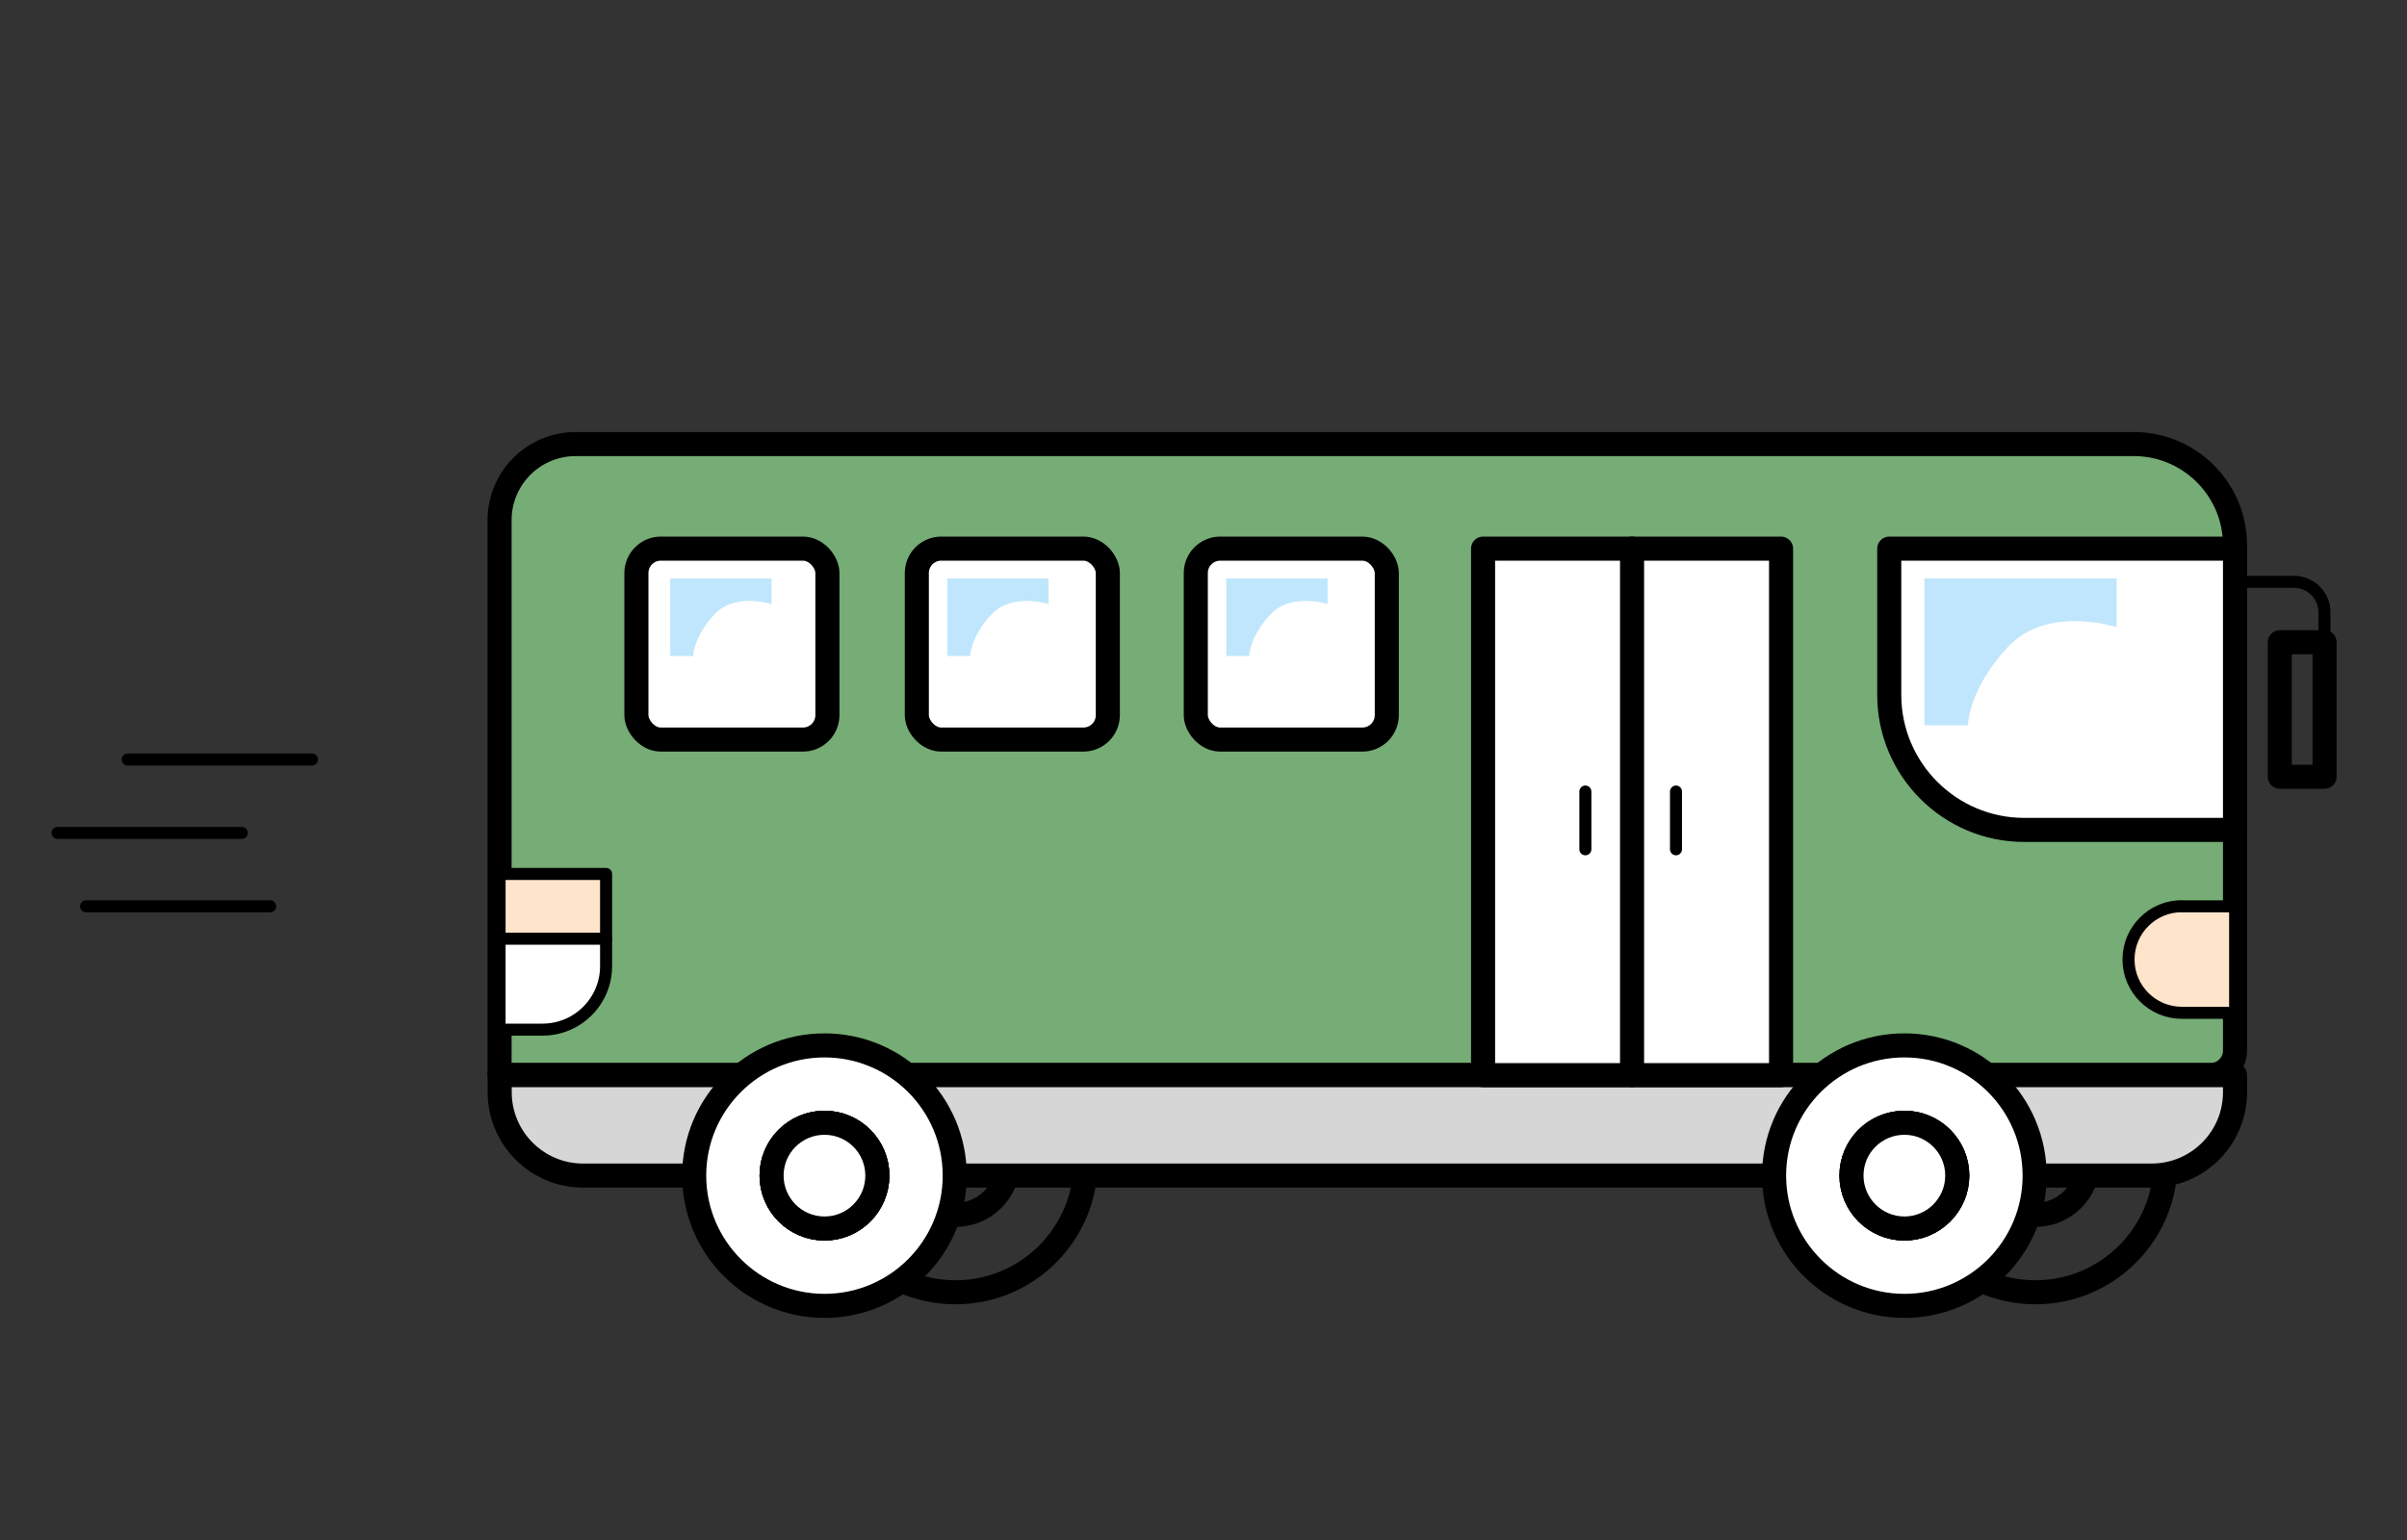 <svg xmlns="http://www.w3.org/2000/svg" id="Calque_1" viewBox="0 0 200 128"><rect x="0" y="0" width="200" height="128" fill="#333333" stroke="none"/><defs><style>.cls-1{fill:#fee4cb}.cls-1,.cls-3,.cls-6,.cls-7{stroke:#000;stroke-linecap:round;stroke-linejoin:round}.cls-6{fill:#fff}.cls-3,.cls-7{fill:none}.cls-6,.cls-7{stroke-width:2px}.cls-8{fill:#bfe6fc}</style></defs><circle cx="169.12" cy="96.59" r="10.82" class="cls-7"/><circle cx="169.12" cy="96.59" r="4.39" class="cls-7"/><circle cx="79.39" cy="96.59" r="10.82" class="cls-7"/><circle cx="79.39" cy="96.59" r="4.39" class="cls-7"/><path d="M47.83 36.91H177.3c4.64 0 8.41 3.77 8.41 8.41v42c0 1.12-.91 2.03-2.03 2.03H41.51V43.23a6.32 6.32 0 0 1 6.32-6.32Z" style="stroke-width:2px;fill:#76ac75;stroke:#000;stroke-linecap:round;stroke-linejoin:round"/><path d="M41.51 89.36h144.2v1.42c0 3.83-3.11 6.93-6.93 6.93H48.45c-3.83 0-6.93-3.11-6.93-6.93v-1.42h0Z" style="fill:#d6d6d6;stroke-width:2px;stroke:#000;stroke-linecap:round;stroke-linejoin:round"/><path d="M123.23 45.6h24.76v43.76h-24.76zM156.98 45.6h28.73v23.38H168.2c-6.19 0-11.22-5.03-11.22-11.22V45.6h0Z" class="cls-6"/><path d="M181.29 75.33h4.43v8.85h-4.43c-2.44 0-4.43-1.98-4.43-4.43h0c0-2.44 1.98-4.43 4.43-4.43ZM41.51 72.64h8.85v5.38h-8.85z" class="cls-1"/><path d="M41.51 78.02h8.85v2.28c0 2.92-2.37 5.28-5.28 5.28h-3.57v-7.56h0Z" style="fill:#fff;stroke:#000;stroke-linecap:round;stroke-linejoin:round"/><rect width="15.87" height="15.87" x="99.36" y="45.6" class="cls-6" rx="2.03" ry="2.03"/><rect width="15.87" height="15.87" x="76.18" y="45.6" class="cls-6" rx="2.03" ry="2.03"/><rect width="15.87" height="15.87" x="52.88" y="45.6" class="cls-6" rx="2.03" ry="2.03"/><path d="M185.71 48.36h4.9c1.4 0 2.53 1.13 2.53 2.53v11.44" class="cls-3"/><path d="M158.24 86.89c-5.98 0-10.83 4.85-10.83 10.82s4.85 10.83 10.83 10.83 10.82-4.85 10.82-10.83-4.85-10.82-10.82-10.82Zm0 15.22c-2.43 0-4.4-1.97-4.4-4.4s1.97-4.39 4.4-4.39 4.39 1.97 4.39 4.39-1.97 4.4-4.39 4.4Z" class="cls-6"/><path d="M162.63 97.71c0 2.43-1.97 4.4-4.39 4.4s-4.4-1.97-4.4-4.4 1.97-4.39 4.4-4.39 4.39 1.97 4.39 4.39Z" class="cls-6"/><path d="M162.63 97.71c0 2.43-1.97 4.4-4.39 4.4s-4.4-1.97-4.4-4.4 1.97-4.39 4.4-4.39 4.39 1.97 4.39 4.39ZM68.51 86.89c-5.98 0-10.83 4.85-10.83 10.82s4.85 10.83 10.83 10.83 10.82-4.85 10.82-10.83-4.85-10.82-10.82-10.82Zm0 15.22c-2.43 0-4.4-1.97-4.4-4.4s1.97-4.39 4.4-4.39 4.39 1.97 4.39 4.39-1.96 4.4-4.39 4.4Z" class="cls-6"/><path d="M72.9 97.71c0 2.43-1.96 4.4-4.39 4.4s-4.4-1.97-4.4-4.4 1.97-4.39 4.4-4.39 4.39 1.97 4.39 4.39Z" class="cls-6"/><path d="M72.9 97.71c0 2.43-1.96 4.4-4.39 4.4s-4.4-1.97-4.4-4.4 1.97-4.39 4.4-4.39 4.39 1.97 4.39 4.39Z" class="cls-6"/><path d="M135.61 45.6v43.76" class="cls-7"/><path d="M131.73 65.79v4.8M139.26 65.79v4.8" class="cls-3"/><path d="M189.43 53.38h3.72v11.18h-3.72z" class="cls-7"/><path d="M55.69 54.52v-6.44h8.42v2.13s-3.03-1-4.77.88c-1.74 1.88-1.74 3.43-1.74 3.43h-1.91ZM78.71 54.52v-6.44h8.42v2.13s-3.03-1-4.77.88c-1.74 1.88-1.74 3.43-1.74 3.43h-1.91ZM101.89 54.52v-6.44h8.42v2.13s-3.03-1-4.77.88c-1.74 1.88-1.74 3.43-1.74 3.43h-1.91ZM159.9 60.29V48.08h15.97v4.05s-5.75-1.9-9.05 1.66c-3.3 3.56-3.3 6.5-3.3 6.5h-3.62Z" class="cls-8"/><path d="M10.61 63.13h15.31M4.78 69.23h15.31M7.15 75.33h15.3" class="cls-3"/></svg>